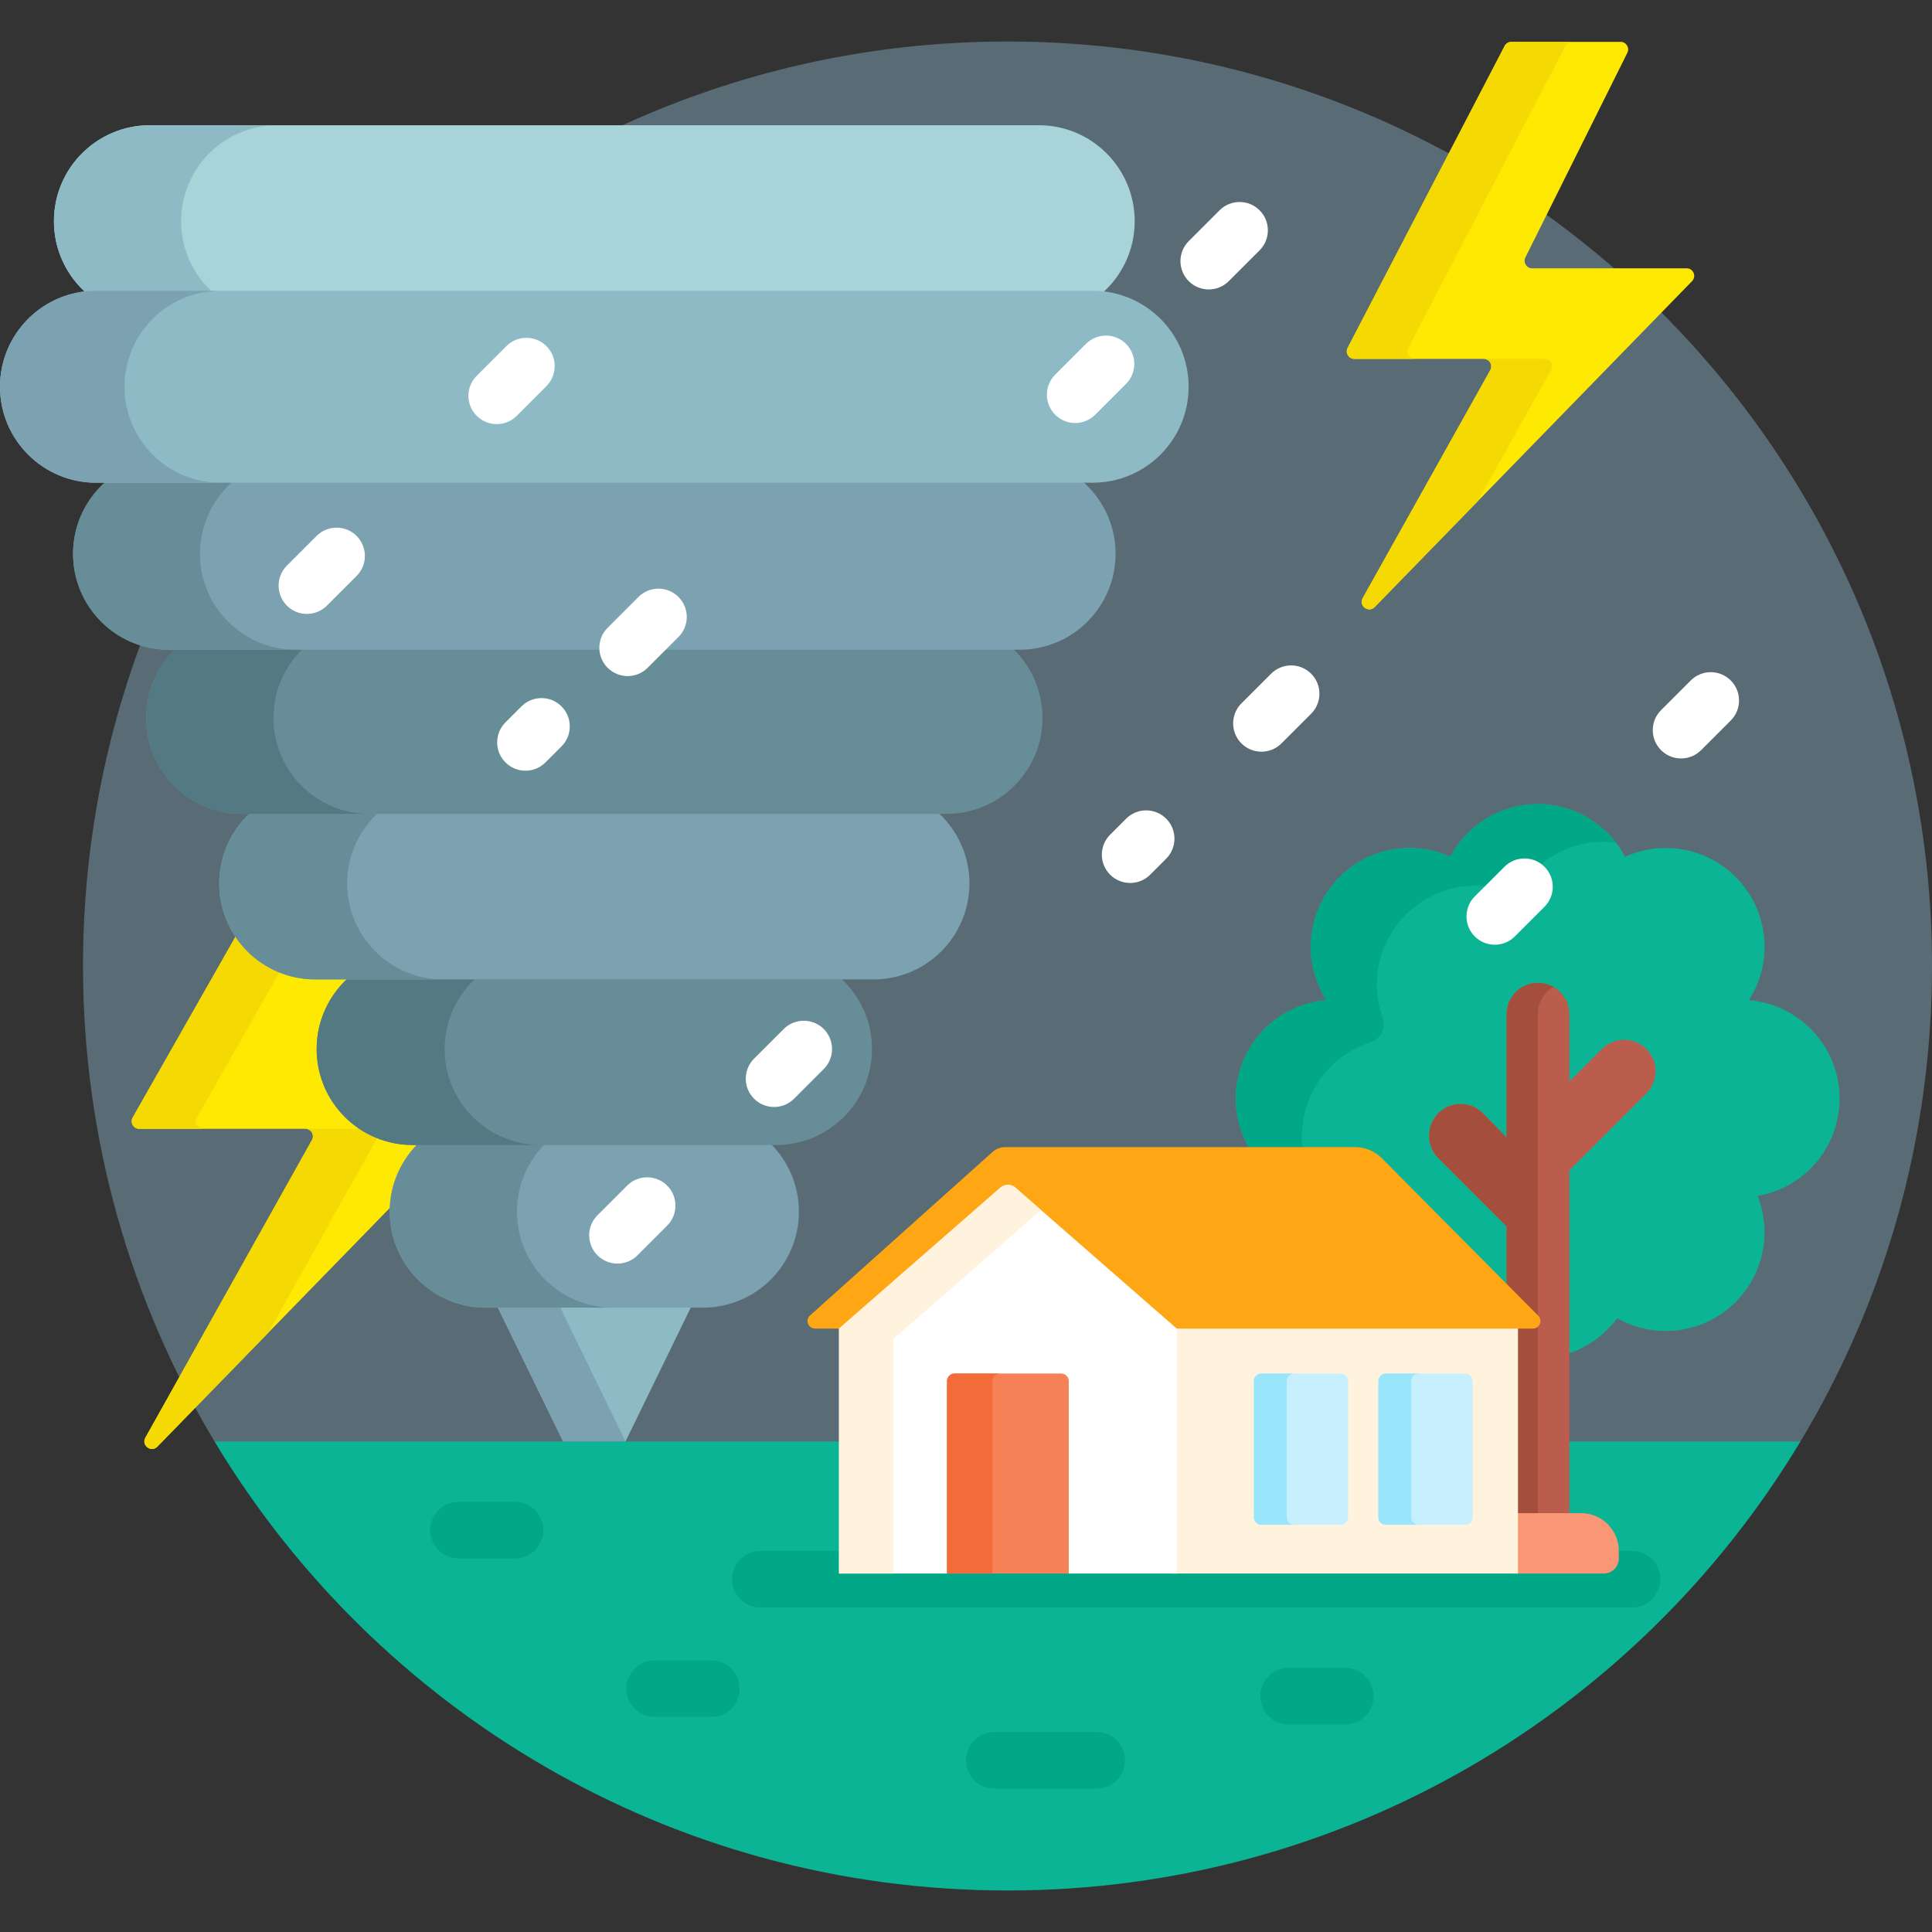 <svg id="Capa_1" enable-background="new 0 0 512 512" height="512" viewBox="0 0 512 512" width="512" xmlns="http://www.w3.org/2000/svg"><rect x="0" y="0" width="512" height="512" fill="#333333" stroke="none"/><g><g><g><path d="m267 11c-135.31 0-245 109.69-245 245 0 46.08 12.731 89.183 34.854 126l1.146 1h418l1.146-1c22.123-36.817 34.854-79.92 34.854-126 0-135.31-109.69-245-245-245z" fill="#596c76"/></g><path d="m111.148 304.135 1.639-1.695h-3.442c-13.472 0-24.432-10.96-24.432-24.432 0-6.767 2.71-13.063 7.631-17.728l1.821-1.726h-10.84c-8.629 0-16.222-4.501-20.57-11.275l-27.793 48.879c-.758 1.333.205 2.989 1.739 2.989h44.023c1.528 0 2.491 1.644 1.745 2.977l-44.142 78.879c-1.142 2.041 1.547 4.047 3.178 2.372l62.667-64.355c.473-5.585 2.835-10.808 6.776-14.885z" fill="#fee903"/><g fill="#f4d902"><path d="m52.162 296.159 22.363-39.329c-4.782-1.902-8.823-5.27-11.57-9.549l-27.793 48.879c-.758 1.333.205 2.989 1.739 2.989h17c-1.534-.001-2.497-1.656-1.739-2.99z"/><path d="m97.121 299.148h-16.197c1.528 0 2.491 1.644 1.745 2.977l-44.142 78.879c-1.142 2.041 1.547 4.047 3.178 2.372l29.377-30.169 28.587-51.083c.299-.535.314-1.116.136-1.625-.926-.394-1.82-.849-2.684-1.351z"/></g><g><path d="m23.44 78.148c.658-.053 1.32-.088 1.991-.088h264.137c.671 0 1.334.035 1.991.088 5.589-4.665 9.146-11.681 9.146-19.53 0-14.045-11.386-25.432-25.431-25.432h-235.549c-14.045 0-25.432 11.386-25.432 25.432.001 7.849 3.559 14.865 9.147 19.53z" fill="#a8d3d8"/><g fill="#8ebac5"><path d="m48 58.618c0-14.045 11.386-25.432 25.432-25.432h-33.707c-14.045 0-25.432 11.386-25.432 25.432 0 7.849 3.558 14.865 9.146 19.53.658-.053 1.32-.088 1.991-.088h31.615c-5.528-4.665-9.045-11.641-9.045-19.442z"/><path d="m289.568 78.06c.671 0 1.334.035 1.991.088.034-.028.066-.059.1-.088z"/></g><g><path d="m165.28 383 18.259-37.459h-52.078l18.259 37.459z" fill="#8ebac5"/><path d="m148 345.541h-16.539l18.259 37.459h15.56l.489-1.005z" fill="#7ca1b1"/><path d="m203.553 302.44h-92.105c-5.022 4.646-8.169 11.289-8.169 18.669 0 14.045 11.386 25.432 25.432 25.432h57.58c14.045 0 25.432-11.386 25.432-25.432-.002-7.38-3.149-14.023-8.17-18.669z" fill="#7ca1b1"/><path d="m137 321.109c0-7.38 3.147-14.023 8.169-18.669h-33.721c-5.022 4.646-8.169 11.289-8.169 18.669 0 14.045 11.386 25.432 25.432 25.432h33.721c-14.046 0-25.432-11.386-25.432-25.432z" fill="#678d98"/><path d="m222.029 258.555h-129.058c-5.536 4.665-9.057 11.646-9.057 19.453 0 14.045 11.386 25.432 25.432 25.432h96.309c14.045 0 25.431-11.386 25.431-25.432 0-7.806-3.521-14.788-9.057-19.453z" fill="#678d98"/><path d="m117.828 278.008c0-7.807 3.521-14.788 9.057-19.453h-33.914c-5.536 4.665-9.057 11.646-9.057 19.453 0 14.045 11.386 25.432 25.432 25.432h33.914c-14.046 0-25.432-11.386-25.432-25.432z" fill="#537983"/><path d="m247.861 214.682h-180.722c-5.529 4.665-9.044 11.641-9.044 19.442 0 14.045 11.386 25.432 25.431 25.432h147.948c14.045 0 25.432-11.386 25.432-25.432 0-7.801-3.516-14.777-9.045-19.442z" fill="#7ca1b1"/><path d="m92 234.124c0-7.801 3.515-14.777 9.044-19.442h-33.905c-5.529 4.665-9.044 11.641-9.044 19.442 0 14.045 11.386 25.432 25.431 25.432h33.906c-14.046-.001-25.432-11.387-25.432-25.432z" fill="#678d98"/></g><path d="m267.666 171.188h-220.332c-5.275 4.66-8.605 11.47-8.605 19.061 0 14.045 11.386 25.432 25.431 25.432h186.678c14.045 0 25.432-11.386 25.432-25.432.001-7.591-3.33-14.401-8.604-19.061z" fill="#678d98"/><path d="m72.459 190.25c0-7.592 3.33-14.402 8.605-19.061h-33.73c-5.275 4.66-8.605 11.47-8.605 19.061 0 14.045 11.386 25.432 25.431 25.432h33.729c-14.044-.001-25.43-11.387-25.43-25.432z" fill="#537983"/><path d="m286.113 126.923h-257.226c-5.803 4.661-9.522 11.812-9.522 19.834 0 14.045 11.386 25.432 25.432 25.432h225.407c14.045 0 25.432-11.386 25.432-25.432-.001-8.023-3.719-15.173-9.523-19.834z" fill="#7ca1b1"/><path d="m53 146.757c0-8.023 3.719-15.173 9.522-19.834h-33.635c-5.803 4.661-9.522 11.812-9.522 19.834 0 14.045 11.386 25.432 25.432 25.432h33.635c-14.046 0-25.432-11.387-25.432-25.432z" fill="#678d98"/><path d="m289.568 127.923h-264.136c-14.046 0-25.432-11.386-25.432-25.432 0-14.045 11.386-25.431 25.432-25.431h264.137c14.045 0 25.432 11.386 25.432 25.432-.001 14.045-11.387 25.431-25.433 25.431z" fill="#8ebac5"/><path d="m33 102.491c0-14.045 11.386-25.431 25.432-25.431h-33c-14.046 0-25.432 11.386-25.432 25.431 0 14.045 11.386 25.432 25.432 25.432h33c-14.046 0-25.432-11.386-25.432-25.432z" fill="#7ca1b1"/></g><g><path d="m267 501c89.229 0 167.308-47.707 210.146-119h-420.292c42.838 71.293 120.917 119 210.146 119z" fill="#0bb494"/></g><path d="m432.5 426h-231c-4.142 0-7.5-3.358-7.5-7.5 0-4.142 3.358-7.5 7.5-7.5h231c4.142 0 7.5 3.358 7.5 7.5 0 4.142-3.358 7.5-7.5 7.5z" fill="#00a887"/></g><g><g><path d="m487.5 291.151c0-13.738-10.583-24.997-24.04-26.087 2.63-4.082 4.161-8.938 4.161-14.155 0-14.46-11.722-26.182-26.182-26.182-3.846 0-7.495.836-10.784 2.326-4.391-8.302-13.11-13.962-23.155-13.962s-18.764 5.66-23.155 13.962c-3.29-1.49-6.938-2.326-10.784-2.326-14.46 0-26.182 11.722-26.182 26.182 0 5.217 1.532 10.073 4.162 14.155-13.457 1.091-24.04 12.349-24.04 26.087 0 5.091 1.47 9.83 3.985 13.849h27.632c2.381 0 4.708.969 6.387 2.659l41.435 41.731c.436.439.273.944.213 1.089s-.305.616-.923.616h-4.949v8.16c1.994.486 4.077.745 6.22.745 8.645 0 16.309-4.192 21.077-10.653 3.8 2.148 8.186 3.38 12.862 3.38 14.46 0 26.182-11.722 26.182-26.182 0-3.391-.652-6.628-1.825-9.601 12.324-2.125 21.703-12.86 21.703-25.793z" fill="#0bb494"/><g><path d="m407.5 213.091c-10.045 0-18.764 5.66-23.155 13.962-3.925-1.777-8.361-2.624-13.034-2.231-12.49 1.052-22.634 11.073-23.812 23.552-.583 6.175.99 11.953 4.042 16.69-13.457 1.091-24.04 12.349-24.04 26.087 0 5.091 1.47 9.83 3.985 13.849h13.822c-.186-1.258-.306-2.538-.306-3.849 0-11.665 7.63-21.543 18.172-24.926 2.722-.873 4.215-3.776 3.246-6.465-1.263-3.508-1.799-7.363-1.419-11.387 1.178-12.479 11.322-22.5 23.812-23.552 4.673-.394 9.109.453 13.034 2.231 4.391-8.302 13.11-13.962 23.155-13.962 1.092 0 2.165.079 3.222.209-4.789-6.202-12.283-10.208-20.724-10.208z" fill="#00a887"/></g><path d="m436.297 278c-3.249-3.249-8.518-3.249-11.767 0l-8.625 8.625v-17.845c0-4.595-3.725-8.321-8.321-8.321-4.595 0-8.321 3.725-8.321 8.321v32.686l-6.324-6.466c-3.249-3.249-8.518-3.249-11.767 0s-3.249 8.657 0 11.907l18.093 18.093v16.661l7.674 7.729c.436.439.273.944.213 1.089s-.305.616-.923.616h-4.949v50.905h14.626v-91.841l20.392-20.392c3.249-3.249 3.249-8.518-.001-11.767z" fill="#bb5d4c"/><path d="m399.265 325v16.661l7.674 7.729c.436.439.273.944.213 1.089s-.305.616-.923.616h-4.949v50.905h6.25v-133.22c0-3.09 1.688-5.78 4.188-7.215-1.219-.7-2.627-1.106-4.133-1.106-4.595 0-8.321 3.725-8.321 8.321v32.686l-6.325-6.466c-3.249-3.249-8.518-3.249-11.767 0s-3.249 8.657 0 11.907z" fill="#a44f3e"/><path d="m419 401h-17.72v16h23.72c2.209 0 4-1.791 4-4v-2c0-5.523-4.477-10-10-10z" fill="#f99675"/></g><g><path d="m310.855 351.094v65.906h91.425v-64.906l-1.145-1z" fill="#fff3de"/><path d="m359.117 304h-92.74c-1.231 0-2.419.454-3.336 1.276l-48.371 43.329c-1.367 1.225-.501 3.49 1.334 3.49h190.225c1.778 0 2.672-2.147 1.419-3.409l-41.435-41.731c-1.877-1.892-4.432-2.955-7.096-2.955z" fill="#fea613"/><path d="m269.076 314.724c-1.13-.988-2.817-.988-3.947 0l-42.779 37.37v64.906h28.622l1-1v-50c0-.551.449-1 1-1h28.262c.551 0 1 .449 1 1v50.02l1 .98h28.622v-64.906z" fill="#fff"/><path d="m236.747 354.858 39.136-34.187-6.807-5.946c-1.13-.988-2.817-.988-3.947 0l-42.779 37.37v64.905h14.398v-62.142z" fill="#fff3de"/><path d="m283.234 417v-51c0-1.104-.895-2-2-2h-28.263c-1.105 0-2 .896-2 2v51z" fill="#f68157"/><path d="m265 364h-12.029c-1.105 0-2 .896-2 2v51h12.029v-51c0-1.104.895-2 2-2z" fill="#f26b38"/></g><g><g><path d="m332.28 366v36.094c0 1.105.895 2 2 2h21c1.105 0 2-.895 2-2v-36.094c0-1.105-.895-2-2-2h-21c-1.105 0-2 .895-2 2z" fill="#c8effe"/><path d="m341 402.094v-36.094c0-1.104.895-2 2-2h-8.72c-1.105 0-2 .896-2 2v36.094c0 1.104.895 2 2 2h8.72c-1.105 0-2-.895-2-2z" fill="#99e6fc"/><path d="m365.28 366v36.094c0 1.105.895 2 2 2h21c1.105 0 2-.895 2-2v-36.094c0-1.105-.895-2-2-2h-21c-1.105 0-2 .895-2 2z" fill="#c8effe"/><path d="m374 402.094v-36.094c0-1.104.895-2 2-2h-8.72c-1.105 0-2 .896-2 2v36.094c0 1.104.895 2 2 2h8.72c-1.105 0-2-.895-2-2z" fill="#99e6fc"/></g></g></g><path d="m136.939 110.197 7.864-7.864c2.929-2.929 2.929-7.678 0-10.606-2.929-2.929-7.678-2.929-10.606 0l-7.864 7.864c-2.929 2.929-2.929 7.678 0 10.606 1.464 1.464 3.384 2.197 5.303 2.197s3.839-.732 5.303-2.197z" fill="#fff"/><path d="m86.637 160.5 7.864-7.864c2.929-2.929 2.929-7.678 0-10.606-2.929-2.929-7.678-2.929-10.606 0l-7.864 7.864c-2.929 2.929-2.929 7.678 0 10.606 1.464 1.464 3.384 2.197 5.303 2.197s3.838-.733 5.303-2.197z" fill="#fff"/><g fill="#fff"><path d="m347.463 189.144c2.929-2.929 2.929-7.678 0-10.606-2.929-2.929-7.678-2.929-10.606 0l-7.864 7.864c-2.929 2.929-2.929 7.678 0 10.606 1.464 1.464 3.384 2.197 5.303 2.197s3.839-.732 5.303-2.197z"/><path d="m298.44 216.954-4.243 4.243c-2.929 2.929-2.929 7.678 0 10.606 1.464 1.464 3.384 2.197 5.303 2.197s3.839-.732 5.303-2.197l4.243-4.243c2.929-2.929 2.929-7.678 0-10.606-2.929-2.929-7.678-2.929-10.606 0z"/><path d="m207.697 272.697-7.864 7.864c-2.929 2.929-2.929 7.678 0 10.606 1.464 1.464 3.384 2.197 5.303 2.197s3.839-.732 5.303-2.197l7.864-7.864c2.929-2.929 2.929-7.678 0-10.606-2.929-2.929-7.678-2.929-10.606 0z"/><path d="m166.197 314.197-7.864 7.864c-2.929 2.929-2.929 7.678 0 10.606 1.464 1.464 3.384 2.197 5.303 2.197s3.839-.732 5.303-2.197l7.864-7.864c2.929-2.929 2.929-7.678 0-10.606-2.929-2.929-7.678-2.929-10.606 0z"/><path d="m458.667 180.333c-2.929-2.929-7.678-2.929-10.606 0l-7.864 7.864c-2.929 2.929-2.929 7.678 0 10.606 1.464 1.464 3.384 2.197 5.303 2.197s3.839-.732 5.303-2.197l7.864-7.864c2.929-2.929 2.929-7.678 0-10.606z"/><path d="m398.697 229.697-7.864 7.864c-2.929 2.929-2.929 7.678 0 10.606 1.464 1.464 3.384 2.197 5.303 2.197s3.839-.732 5.303-2.197l7.864-7.864c2.929-2.929 2.929-7.678 0-10.606-2.929-2.929-7.678-2.929-10.606 0z"/></g><g fill="#00a887"><path d="m290.643 474h-27.143c-4.142 0-7.5-3.358-7.5-7.5 0-4.142 3.358-7.5 7.5-7.5h27.143c4.142 0 7.5 3.358 7.5 7.5 0 4.142-3.358 7.5-7.5 7.5z"/><path d="m364 449.5c0-4.142-3.358-7.5-7.5-7.5h-15c-4.142 0-7.5 3.358-7.5 7.5s3.358 7.5 7.5 7.5h15c4.142 0 7.5-3.358 7.5-7.5z"/><path d="m144 405.5c0-4.142-3.358-7.5-7.5-7.5h-15c-4.142 0-7.5 3.358-7.5 7.5s3.358 7.5 7.5 7.5h15c4.142 0 7.5-3.358 7.5-7.5z"/><path d="m196 447.5c0-4.142-3.358-7.5-7.5-7.5h-15c-4.142 0-7.5 3.358-7.5 7.5s3.358 7.5 7.5 7.5h15c4.142 0 7.5-3.358 7.5-7.5z"/></g><g fill="#fff"><path d="m138.197 187.197-4.243 4.243c-2.929 2.929-2.929 7.678 0 10.606 1.464 1.464 3.384 2.197 5.303 2.197s3.839-.732 5.303-2.197l4.243-4.243c2.929-2.929 2.929-7.678 0-10.606-2.929-2.929-7.678-2.929-10.606 0z"/><path d="m287.799 91.13-8.169 8.169c-2.929 2.929-2.929 7.678 0 10.606 1.464 1.464 3.384 2.197 5.303 2.197s3.839-.732 5.303-2.197l8.169-8.169c2.929-2.929 2.929-7.678 0-10.606-2.929-2.929-7.678-2.929-10.606 0z"/><path d="m169.197 158.197-8.169 8.169c-2.929 2.929-2.929 7.678 0 10.606 1.464 1.464 3.384 2.197 5.303 2.197s3.839-.732 5.303-2.197l8.169-8.169c2.929-2.929 2.929-7.678 0-10.606-2.929-2.929-7.678-2.929-10.606 0z"/><path d="m323.197 55.732-8.169 8.169c-2.929 2.929-2.929 7.678 0 10.606 1.464 1.464 3.384 2.197 5.303 2.197s3.839-.732 5.303-2.197l8.169-8.169c2.929-2.929 2.929-7.678 0-10.606-2.929-2.929-7.678-2.929-10.606 0z"/></g><path d="m446.985 71.108h-40.946c-1.486 0-2.453-1.562-1.79-2.892l27.021-54.23c.663-1.33-.305-2.892-1.79-2.892h-28.951c-.746 0-1.43.415-1.774 1.077l-41.62 80.021c-.692 1.331.274 2.923 1.774 2.923h34.288c1.528 0 2.491 1.644 1.745 2.977l-33.806 60.41c-1.142 2.041 1.547 4.047 3.178 2.372l84.105-86.37c1.233-1.268.335-3.396-1.434-3.396z" fill="#fee903"/><g fill="#f4d902"><path d="m373.228 92.192 41.62-80.021c.344-.662 1.028-1.077 1.774-1.077h-16.094c-.746 0-1.43.415-1.774 1.077l-41.62 80.021c-.693 1.331.274 2.923 1.774 2.923h16.094c-1.5 0-2.466-1.591-1.774-2.923z"/><path d="m411.035 98.092c.746-1.333-.218-2.977-1.745-2.977h-16.094c1.528 0 2.491 1.644 1.745 2.977l-33.806 60.41c-1.142 2.041 1.547 4.047 3.178 2.372l27.247-27.981z"/></g></g></svg>